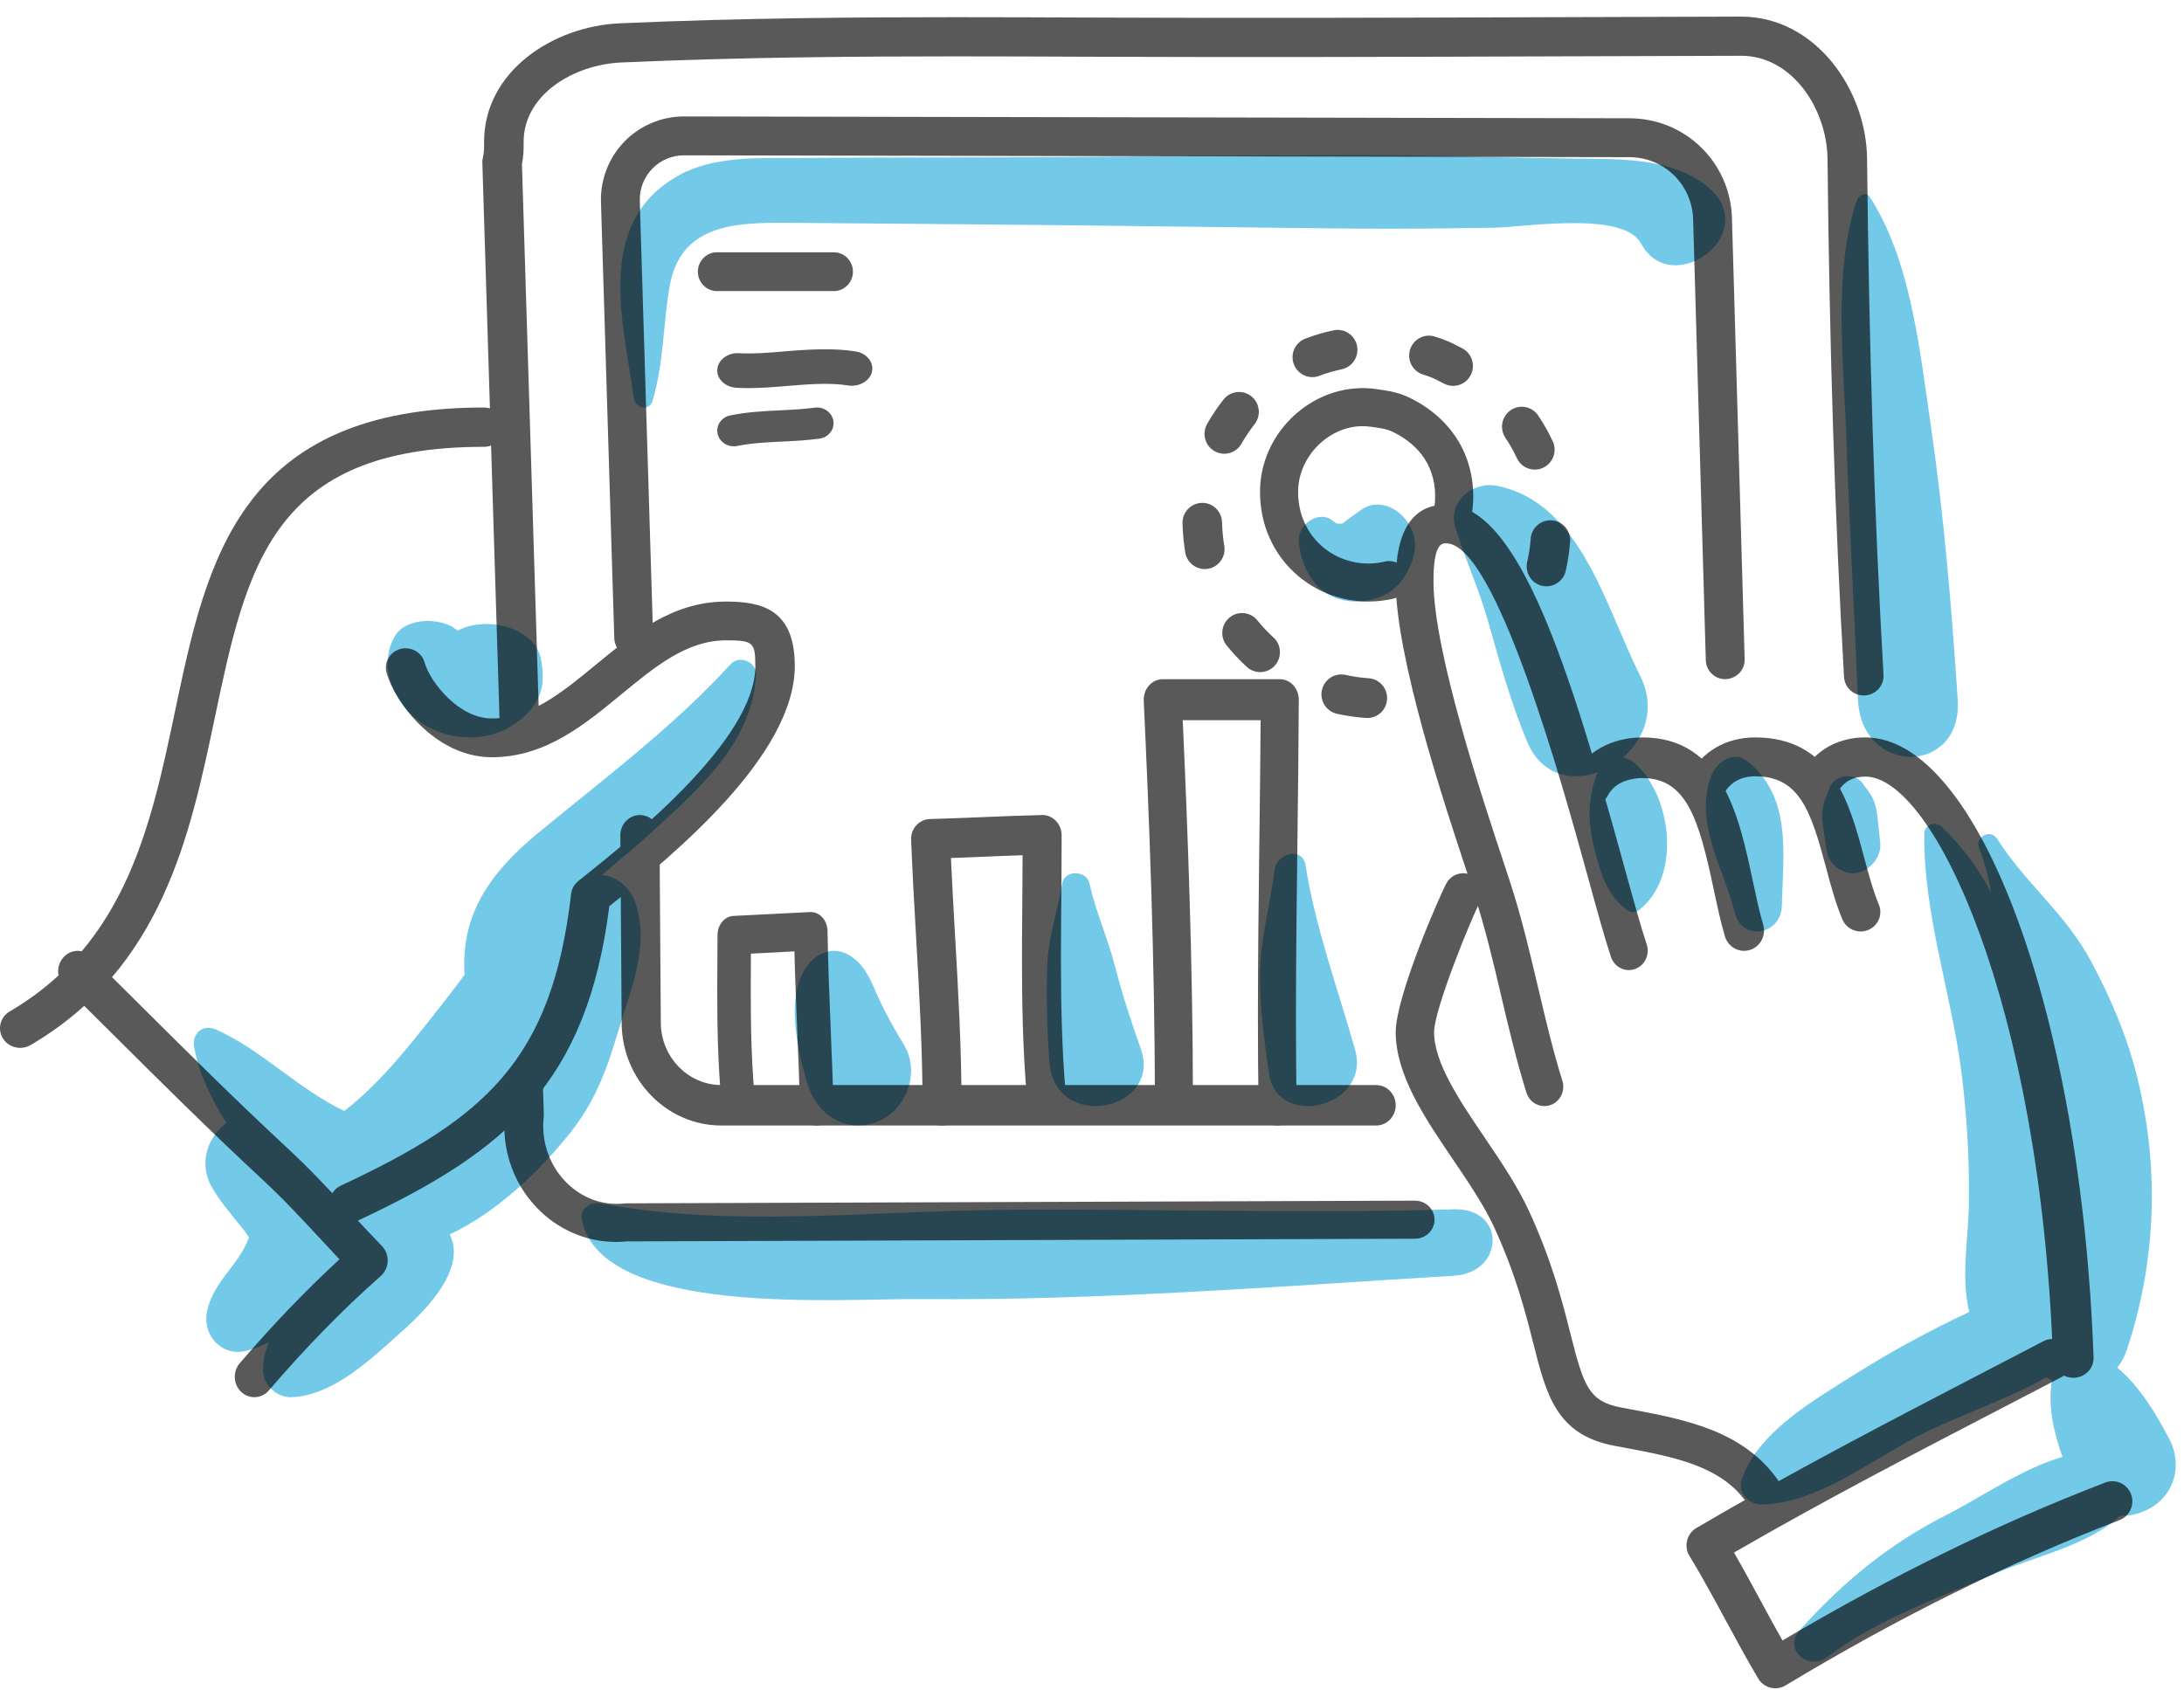 <?xml version="1.0" encoding="UTF-8"?>
<svg width="124px" height="96px" viewBox="0 0 124 96" version="1.1" xmlns="http://www.w3.org/2000/svg" xmlns:xlink="http://www.w3.org/1999/xlink">
    <!-- Generator: Sketch 52.6 (67491) - http://www.bohemiancoding.com/sketch -->
    <title>4</title>
    <desc>Created with Sketch.</desc>
    <g id="LP-SPRINT" stroke="none" stroke-width="1" fill="none" fill-rule="evenodd">
        <g id="Desktop-HD" transform="translate(-662, -2967)">
            <g id="3-Como-Trabalhamos" transform="translate(208, 2156)">
                <g id="Cardss" transform="translate(50, 199)">
                    <g id="4" transform="translate(332, 498)">
                        <g transform="translate(72, 114)">
                            <g id="azul" opacity="0.55" transform="translate(11.006, 8.816)" fill="#009CD5">
                                <path d="M19.72,28.672 C19.405,26.811 16.634,26.147 15.026,26.974 C15.011,26.982 15.001,26.989 14.987,26.997 C14.867,26.912 14.747,26.825 14.624,26.745 C14.352,26.617 14.07,26.532 13.77,26.486 C12.883,26.353 11.84,26.564 11.392,27.347 C10.356,29.151 11.527,31.607 13.471,32.558 C14.776,33.197 16.469,33.259 17.771,32.562 C18.396,32.226 18.953,31.774 19.33,31.209 C19.879,30.388 19.877,29.6 19.72,28.672" id="Fill-1"></path>
                                <path d="M30.485,28.894 C27.173,32.515 23.303,35.388 19.519,38.513 C16.831,40.734 15.137,43.122 15.373,46.54 C15.042,46.978 14.702,47.446 14.317,47.934 C12.698,49.983 10.746,52.598 8.54,54.273 C5.963,53.066 3.846,50.798 1.246,49.647 C0.541,49.334 -0.098,49.844 0.013,50.589 C0.201,51.845 0.872,53.434 1.849,54.948 C0.802,55.753 0.235,57.213 1.026,58.614 C1.461,59.383 2.034,60.018 2.572,60.714 C2.785,60.947 2.969,61.204 3.136,61.472 C3.119,61.504 3.105,61.529 3.083,61.575 C2.505,63.077 1.093,63.989 0.747,65.663 C0.469,67.009 1.584,68.256 2.993,67.895 C3.407,67.79 3.831,67.623 4.251,67.413 C4.062,67.914 3.94,68.426 3.924,68.945 C3.9,69.786 4.675,70.552 5.519,70.53 C7.929,70.469 10.184,68.248 11.886,66.731 C13.217,65.544 15.494,63.228 14.529,61.287 C17.262,60.008 19.708,57.6 21.382,55.499 C22.741,53.792 23.419,52.014 24.029,49.953 C24.765,47.471 25.955,44.864 25.032,42.34 C24.761,41.602 23.991,40.936 23.177,40.873 C24.019,40.14 24.898,39.439 25.718,38.691 C28.434,36.21 31.765,33.416 31.917,29.484 C31.946,28.776 30.97,28.364 30.485,28.894" id="Fill-3"></path>
                                <path d="M71.541,59.861 C62.947,60.12 54.382,59.819 45.79,59.896 C38.307,59.963 30.433,60.908 23.136,59.533 C22.419,59.398 21.916,59.887 22.028,60.449 C23.128,66.015 36.671,64.917 41.242,64.958 C51.38,65.049 61.44,64.248 71.541,63.633 C74.441,63.457 74.508,59.771 71.541,59.861" id="Fill-5"></path>
                                <path d="M65.93,50.794 C64.975,47.414 63.652,43.793 63.123,40.334 C62.953,39.225 61.468,39.654 61.357,40.577 C61.111,42.604 60.552,44.449 60.534,46.515 C60.52,48.408 60.776,50.293 61.047,52.161 C61.511,55.354 66.853,54.061 65.93,50.794" id="Fill-7"></path>
                                <path d="M53.761,50.737 C53.204,49.183 52.701,47.614 52.288,46.013 C51.887,44.464 51.189,42.905 50.852,41.359 C50.687,40.602 49.439,40.561 49.303,41.359 C49.017,43.036 48.505,44.374 48.449,46.131 C48.394,47.909 48.446,49.678 48.568,51.451 C48.852,55.55 55.021,54.258 53.761,50.737" id="Fill-9"></path>
                                <path d="M40.309,50.504 C39.788,49.65 39.289,48.767 38.873,47.852 C38.446,46.909 38.104,45.926 37.16,45.403 C36.471,45.022 35.733,45.155 35.159,45.67 C33.41,47.241 34.26,50.934 34.887,52.867 C35.45,54.604 37.191,55.594 38.89,54.854 C40.466,54.168 41.267,52.077 40.309,50.504" id="Fill-11"></path>
                                <path d="M112.144,72.874 C111.415,71.496 110.476,69.899 109.203,68.854 C109.431,68.575 109.619,68.237 109.752,67.836 C111.404,62.848 111.606,57.637 110.378,52.525 C109.808,50.149 108.865,47.911 107.703,45.75 C106.25,43.049 103.994,41.353 102.392,38.835 C101.984,38.194 101.076,38.753 101.369,39.407 C101.686,40.115 101.883,40.959 102.034,41.837 C101.281,40.468 100.363,39.205 99.223,38.123 C98.868,37.787 98.255,38.037 98.249,38.509 C98.184,43.114 99.82,47.677 100.379,52.236 C100.679,54.68 100.82,57.13 100.778,59.592 C100.741,61.69 100.327,63.685 100.799,65.691 C98.567,66.744 96.392,67.916 94.319,69.225 C91.942,70.725 88.767,72.529 87.873,75.235 C87.65,75.913 88.254,76.622 88.974,76.618 C92.09,76.6 95.147,74.178 97.808,72.785 C100.081,71.595 102.867,70.717 105.169,69.405 C105.273,69.467 105.382,69.523 105.493,69.574 C105.257,71.028 105.593,72.517 106.094,73.922 C103.78,74.598 101.465,76.22 99.553,77.193 C96.184,78.908 93.656,81.013 91.177,83.76 C90.22,84.821 91.644,86.128 92.76,85.276 C95.494,83.187 99.077,81.925 102.245,80.554 C104.43,79.607 107.583,78.948 109.353,77.265 C109.774,77.284 110.222,77.21 110.683,77.023 C112.427,76.318 112.974,74.444 112.144,72.874" id="Fill-13"></path>
                                <path d="M98.61,15.287 C97.978,10.958 97.466,5.933 95.155,2.375 C94.923,2.017 94.504,2.283 94.396,2.615 C93.056,6.737 93.677,11.732 93.824,16.061 C93.993,21.014 94.278,25.958 94.483,30.909 C94.664,35.266 100.432,35.23 100.146,30.909 C99.798,25.673 99.366,20.465 98.61,15.287" id="Fill-16"></path>
                                <path d="M82.1,29.525 C80.181,25.751 78.773,19.726 73.983,18.774 C72.632,18.505 71.157,19.658 71.631,21.173 C72.18,22.933 72.948,24.597 73.455,26.375 C74.13,28.737 74.756,31.067 75.712,33.332 C77.549,37.692 84.334,33.916 82.1,29.525" id="Fill-18"></path>
                                <path d="M81.805,34.515 C81.268,34.038 80.148,33.978 79.81,34.769 C79.136,36.343 79.094,37.758 79.527,39.419 C79.886,40.796 80.215,42.037 81.421,42.897 C81.572,43.004 81.86,43.01 82.009,42.897 C84.481,41.038 83.942,36.414 81.805,34.515" id="Fill-20"></path>
                                <path d="M88.193,34.406 C87.399,33.771 86.402,34.49 86.12,35.321 C85.196,38.047 86.873,40.499 87.497,43.035 C87.897,44.659 90.115,44.288 90.158,42.645 C90.237,39.644 90.742,36.442 88.193,34.406" id="Fill-22"></path>
                                <path d="M95.587,37.544 C95.524,36.975 95.402,36.577 95.077,36.122 C94.964,35.965 94.847,35.811 94.732,35.655 C94.277,35.041 93.158,35.168 92.865,35.928 C92.795,36.11 92.724,36.292 92.655,36.475 C92.448,37.02 92.412,37.44 92.489,38.018 C92.556,38.516 92.635,39.011 92.708,39.508 C92.834,40.364 93.715,40.866 94.405,40.762 C95.092,40.657 95.838,39.908 95.746,39.043 C95.694,38.543 95.643,38.043 95.587,37.544" id="Fill-24"></path>
                                <path d="M65.022,20.941 C65.007,20.933 64.969,20.947 64.936,20.964 C64.958,20.961 64.977,20.959 65.022,20.941" id="Fill-26"></path>
                                <path d="M66.209,20.184 C65.896,20.422 65.579,20.618 65.271,20.872 C65.286,20.872 65.299,20.875 65.309,20.884 C65.46,20.862 65.426,20.867 65.226,20.896 C65.047,21.013 65.095,20.949 65.177,20.904 C65.159,20.906 65.15,20.908 65.13,20.911 C65.078,20.918 65.043,20.924 65.005,20.929 C64.933,20.904 64.844,20.893 64.879,20.92 C64.932,20.959 64.653,20.752 64.641,20.742 C63.888,20.135 62.666,20.946 62.738,21.933 C62.846,23.412 63.663,24.806 65.034,25.211 C65.768,25.429 66.587,25.378 67.297,25.105 C68.336,24.705 68.946,23.867 69.261,22.744 C69.766,20.942 67.714,19.039 66.209,20.184" id="Fill-28"></path>
                                <path d="M64.936,20.986 C64.965,20.964 64.981,20.953 65,20.939 C64.979,20.953 64.955,20.969 64.936,20.986" id="Fill-30"></path>
                                <path d="M64.936,20.984 C65.021,20.928 65.025,20.919 64.936,20.984" id="Fill-32"></path>
                                <path d="M85.689,1.588 C83.604,0.102 80.777,0.225 78.299,0.191 C74.769,0.145 71.241,0.021 67.712,0.005 C60.405,-0.027 53.093,0.098 45.785,0.119 C42.004,0.131 38.224,0.126 34.443,0.152 C32.198,0.167 29.554,0.014 27.53,1.144 C22.678,3.855 24.42,9.577 24.98,13.811 C25.053,14.362 25.862,14.564 26.042,13.951 C26.693,11.724 26.626,9.746 27.003,7.495 C27.644,3.655 31.184,3.815 34.443,3.842 C39.736,3.888 45.029,3.928 50.321,3.984 C55.615,4.04 60.908,4.122 66.2,4.168 C68.722,4.19 71.24,4.152 73.762,4.117 C75.546,4.093 81.153,3.143 82.161,5.006 C83.963,8.332 89.379,4.219 85.689,1.588" id="Fill-34"></path>
                            </g>
                            <g id="preto" opacity="0.65" fill="#000000">
                                <path d="M29.494,42.307 C28.89,42.307 28.391,41.831 28.373,41.228 L27.386,9.24 C27.382,9.138 27.393,9.037 27.419,8.937 C27.48,8.692 27.485,8.469 27.485,8.205 L27.485,8.054 C27.485,4.059 31.392,1.495 35.168,1.325 C42.077,1.016 49.001,0.976 54.262,0.976 C56.852,0.976 59.441,0.987 62.026,0.997 C70.784,1.034 79.487,1.007 88.173,0.976 C91.733,0.964 95.292,0.951 98.85,0.943 C103.086,0.943 105.964,5.108 106.005,8.997 C106.118,19.784 106.424,29.375 106.94,38.32 C106.975,38.934 106.501,39.459 105.884,39.494 C105.254,39.529 104.734,39.059 104.698,38.447 C104.181,29.468 103.874,19.841 103.76,9.02 C103.731,6.194 101.756,3.168 98.865,3.168 C95.298,3.177 91.741,3.188 88.18,3.201 C79.489,3.231 70.78,3.257 62.016,3.222 C59.434,3.211 56.849,3.201 54.262,3.201 C49.025,3.201 42.133,3.241 35.27,3.549 C32.547,3.67 29.73,5.391 29.73,8.054 L29.73,8.205 C29.73,8.538 29.723,8.896 29.634,9.314 L30.616,41.16 C30.635,41.774 30.149,42.288 29.494,42.307" id="Fill-36"></path>
                                <path d="M34.983,70.531 C31.481,70.531 28.632,67.582 28.632,63.957 C28.632,63.737 28.644,63.515 28.667,63.293 L28.617,61.726 C28.598,61.129 29.077,60.631 29.687,60.613 C30.299,60.596 30.807,61.063 30.825,61.66 L30.877,63.299 C30.879,63.35 30.877,63.401 30.871,63.452 C30.852,63.621 30.842,63.79 30.842,63.957 C30.842,66.5 32.957,68.61 35.416,68.346 C35.454,68.34 35.494,68.338 35.534,68.338 L80.338,68.186 C80.95,68.186 81.443,68.667 81.446,69.263 C81.449,69.86 80.955,70.346 80.345,70.348 L35.598,70.5 C35.391,70.52 35.185,70.531 34.983,70.531" id="Fill-39"></path>
                                <path d="M1.145,59.51 C0.757,59.51 0.377,59.318 0.163,58.968 C-0.162,58.439 0.014,57.753 0.556,57.437 C7.167,53.564 8.582,46.839 9.949,40.336 C11.727,31.883 13.564,23.143 27.472,23.143 C28.104,23.143 28.616,23.643 28.616,24.259 C28.616,24.875 28.104,25.375 27.472,25.375 C15.431,25.375 14.001,32.175 12.19,40.785 C10.792,47.435 9.207,54.974 1.732,59.351 C1.548,59.459 1.345,59.51 1.145,59.51" id="Fill-41"></path>
                                <path d="M19.831,69.429 C19.412,69.429 19.011,69.196 18.819,68.8 C18.554,68.251 18.791,67.593 19.35,67.332 C27.514,63.52 31.339,60.223 32.424,50.769 C32.457,50.481 32.603,50.218 32.831,50.036 C35.84,47.639 42.885,42.025 42.885,37.82 C42.885,36.474 42.761,36.365 41.22,36.365 C38.998,36.365 37.191,37.855 35.277,39.432 C33.147,41.187 30.944,43.003 27.922,43.003 C24.682,43.003 22.399,39.826 21.949,38.207 C21.786,37.62 22.137,37.015 22.734,36.854 C23.333,36.695 23.947,37.04 24.109,37.626 C24.409,38.703 26.026,40.8 27.922,40.8 C30.129,40.8 31.931,39.315 33.838,37.744 C35.975,35.983 38.183,34.163 41.22,34.163 C43.248,34.163 45.125,34.606 45.125,37.82 C45.125,42.905 38.241,48.555 34.595,51.465 C33.325,61.501 28.762,65.374 20.311,69.322 C20.155,69.394 19.993,69.429 19.831,69.429" id="Fill-43"></path>
                                <path d="M14.44,79.347 C14.177,79.347 13.912,79.25 13.7,79.051 C13.244,78.626 13.204,77.893 13.613,77.417 C15.485,75.235 17.385,73.255 19.274,71.517 C18.934,71.156 18.596,70.792 18.257,70.427 C17.189,69.275 16.084,68.084 14.899,66.985 C11.911,64.215 9.1,61.418 6.382,58.713 C5.477,57.81 4.568,56.907 3.649,56 C3.203,55.56 3.184,54.827 3.606,54.362 C4.028,53.897 4.731,53.878 5.175,54.317 C6.097,55.227 7.007,56.133 7.915,57.037 C10.619,59.728 13.416,62.511 16.375,65.255 C17.622,66.411 18.756,67.634 19.853,68.817 C20.459,69.47 21.063,70.121 21.681,70.756 C21.903,70.984 22.023,71.3 22.012,71.625 C21.999,71.951 21.857,72.256 21.618,72.466 C19.508,74.323 17.372,76.508 15.268,78.961 C15.049,79.216 14.745,79.347 14.44,79.347" id="Fill-45"></path>
                                <path d="M87.685,62.816 C87.232,62.816 86.811,62.518 86.665,62.051 C86.097,60.231 85.66,58.375 85.239,56.582 C84.795,54.691 84.334,52.734 83.723,50.848 C83.623,50.538 83.493,50.148 83.342,49.691 C82.012,45.684 79.244,37.347 79.244,33.022 C79.244,30.123 80.208,28.653 82.109,28.653 C86.223,28.653 89.119,37.956 92.214,49.194 C92.726,51.057 93.169,52.665 93.493,53.628 C93.686,54.202 93.39,54.831 92.831,55.03 C92.272,55.23 91.661,54.925 91.467,54.349 C91.123,53.325 90.673,51.689 90.152,49.794 C88.725,44.616 84.937,30.857 82.109,30.857 C81.856,30.857 81.388,30.857 81.388,33.022 C81.388,36.981 84.178,45.389 85.371,48.978 C85.524,49.441 85.655,49.838 85.756,50.151 C86.397,52.126 86.867,54.127 87.323,56.064 C87.735,57.818 88.161,59.634 88.705,61.376 C88.887,61.956 88.577,62.576 88.014,62.763 C87.904,62.799 87.793,62.816 87.685,62.816" id="Fill-47"></path>
                                <path d="M99.021,54 C98.534,54 98.083,53.677 97.935,53.176 C97.686,52.333 97.488,51.395 97.295,50.487 C96.462,46.567 95.775,44.187 93.25,44.187 C92.816,44.187 91.758,44.284 91.282,45.183 C90.986,45.744 90.296,45.954 89.746,45.653 C89.195,45.349 88.989,44.65 89.286,44.088 C90.019,42.704 91.5,41.878 93.25,41.878 C97.786,41.878 98.743,46.381 99.511,49.998 C99.704,50.902 99.884,51.757 100.108,52.514 C100.288,53.124 99.947,53.767 99.347,53.951 C99.239,53.985 99.129,54 99.021,54" id="Fill-49"></path>
                                <path d="M105.64,52.898 C105.2,52.898 104.782,52.64 104.604,52.214 C104.211,51.274 103.933,50.231 103.664,49.223 C102.812,46.039 102.162,44.086 99.652,44.086 C99.084,44.086 98.314,44.262 97.863,45.101 C97.574,45.642 96.894,45.846 96.349,45.561 C95.803,45.275 95.595,44.607 95.884,44.067 C96.631,42.676 98.004,41.878 99.652,41.878 C104.016,41.878 105.021,45.638 105.829,48.66 C106.092,49.641 106.34,50.569 106.675,51.372 C106.911,51.936 106.638,52.582 106.066,52.815 C105.926,52.871 105.782,52.898 105.64,52.898" id="Fill-51"></path>
                                <path d="M117.714,78.245 C117.096,78.245 116.584,77.772 116.562,77.17 C115.841,56.985 109.77,44.103 105.908,44.103 C105.274,44.103 104.786,44.336 104.46,44.795 C104.098,45.301 103.381,45.43 102.857,45.082 C102.332,44.733 102.2,44.04 102.559,43.534 C103.321,42.466 104.509,41.878 105.908,41.878 C112.359,41.878 118.172,57.675 118.866,77.093 C118.888,77.708 118.39,78.223 117.754,78.244 C117.741,78.245 117.727,78.245 117.714,78.245" id="Fill-53"></path>
                                <path d="M100.168,85.959 C99.817,85.959 99.472,85.786 99.262,85.467 C97.813,83.263 95.114,82.756 92.255,82.219 L91.618,82.098 C88.364,81.474 87.79,79.196 87.062,76.313 C86.619,74.561 86.068,72.381 84.834,69.697 C84.261,68.455 83.365,67.131 82.498,65.851 C80.898,63.493 79.244,61.053 79.244,58.615 C79.244,56.585 81.759,50.81 82.132,50.148 C82.43,49.618 83.096,49.436 83.617,49.737 C84.139,50.038 84.321,50.714 84.022,51.242 C83.593,52.006 81.422,57.311 81.422,58.615 C81.422,60.367 82.881,62.519 84.291,64.601 C85.209,65.954 86.158,67.355 86.806,68.764 C88.126,71.634 88.706,73.924 89.17,75.765 C89.915,78.716 90.211,79.581 92.023,79.929 L92.651,80.047 C95.681,80.616 99.115,81.263 101.073,84.242 C101.408,84.75 101.272,85.436 100.772,85.774 C100.586,85.899 100.376,85.959 100.168,85.959" id="Fill-55"></path>
                                <path d="M100.797,95.878 C100.411,95.878 100.035,95.679 99.823,95.321 C99.174,94.227 98.567,93.102 97.979,92.016 C97.322,90.801 96.643,89.545 95.922,88.36 C95.761,88.099 95.713,87.783 95.788,87.484 C95.862,87.186 96.053,86.93 96.316,86.775 C101.717,83.599 107.333,80.683 112.763,77.861 L116.016,76.169 C116.57,75.879 117.257,76.097 117.544,76.658 C117.832,77.22 117.616,77.909 117.059,78.2 L113.802,79.894 C108.73,82.528 103.497,85.246 98.451,88.171 C98.978,89.087 99.481,90.016 99.97,90.923 C100.371,91.661 100.779,92.418 101.202,93.165 C107.442,89.473 113.448,86.534 119.529,84.194 C120.114,83.968 120.769,84.265 120.993,84.854 C121.216,85.443 120.922,86.104 120.338,86.329 C114.06,88.745 107.858,91.815 101.377,95.716 C101.196,95.826 100.995,95.878 100.797,95.878" id="Fill-57"></path>
                                <path d="M97.952,38.571 C97.358,38.571 96.868,38.098 96.85,37.499 L96.13,12.455 C96.073,10.48 94.482,8.93 92.509,8.925 L38.833,8.821 C38.156,8.821 37.502,9.098 37.034,9.581 C36.563,10.065 36.305,10.729 36.326,11.403 L37.082,36.178 C37.1,36.788 36.622,37.297 36.013,37.315 C35.414,37.346 34.895,36.855 34.877,36.246 L34.121,11.472 C34.082,10.202 34.566,8.952 35.451,8.041 C36.332,7.133 37.563,6.612 38.829,6.612 C38.837,6.612 92.514,6.717 92.514,6.717 C95.686,6.724 98.243,9.216 98.335,12.391 L99.055,37.435 C99.073,38.045 98.593,38.554 97.952,38.571" id="Fill-59"></path>
                                <path d="M78.133,63.918 L40.955,63.918 C37.857,63.918 35.318,61.314 35.295,58.112 L35.22,47.443 C35.216,46.809 35.71,46.29 36.324,46.286 C36.942,46.286 37.44,46.795 37.444,47.427 L37.519,58.095 C37.533,60.038 39.074,61.62 40.955,61.62 L78.133,61.62 C78.747,61.62 79.244,62.135 79.244,62.769 C79.244,63.404 78.747,63.918 78.133,63.918" id="Fill-61"></path>
                                <path d="M47.342,16.531 L40.708,16.531 C40.109,16.531 39.622,16.037 39.622,15.429 C39.622,14.82 40.109,14.327 40.708,14.327 L47.342,14.327 C47.941,14.327 48.427,14.82 48.427,15.429 C48.427,16.037 47.941,16.531 47.342,16.531" id="Fill-63"></path>
                                <path d="M42.49,22.041 C42.264,22.041 42.04,22.035 41.816,22.022 C41.17,21.986 40.681,21.517 40.726,20.975 C40.769,20.433 41.321,20.016 41.975,20.06 C42.792,20.105 43.629,20.032 44.535,19.955 C45.893,19.839 47.395,19.759 48.586,19.959 C49.22,20.065 49.632,20.584 49.505,21.117 C49.378,21.649 48.757,21.995 48.126,21.888 C47.217,21.735 46.016,21.805 44.771,21.912 C44.029,21.975 43.261,22.041 42.49,22.041" id="Fill-65"></path>
                                <path d="M41.661,25.347 C41.228,25.347 40.839,25.061 40.744,24.644 C40.635,24.165 40.958,23.693 41.465,23.59 C42.44,23.392 43.393,23.346 44.314,23.302 C44.987,23.269 45.622,23.239 46.255,23.152 C46.765,23.08 47.243,23.42 47.317,23.907 C47.391,24.392 47.034,24.843 46.52,24.912 C45.802,25.009 45.095,25.043 44.41,25.077 C43.523,25.119 42.685,25.159 41.859,25.327 C41.793,25.34 41.726,25.347 41.661,25.347" id="Fill-67"></path>
                                <path d="M46.375,63.918 C45.865,63.918 45.444,63.453 45.426,62.862 C45.386,61.485 45.33,60.128 45.274,58.778 C45.211,57.227 45.145,55.632 45.105,54.029 L42.633,54.158 C42.628,54.851 42.625,55.545 42.625,56.238 C42.625,58.096 42.652,60.292 42.865,62.481 C42.922,63.081 42.546,63.621 42.024,63.688 C41.501,63.755 41.032,63.322 40.975,62.722 C40.752,60.427 40.723,58.157 40.723,56.238 C40.723,55.539 40.727,54.841 40.732,54.141 L40.738,53.1 C40.74,52.517 41.14,52.039 41.646,52.015 L45.992,51.797 C46.258,51.783 46.498,51.891 46.685,52.093 C46.871,52.295 46.979,52.575 46.984,52.869 C47.015,54.815 47.096,56.777 47.174,58.675 C47.229,60.036 47.286,61.401 47.326,62.789 C47.344,63.392 46.933,63.898 46.408,63.917 C46.397,63.918 46.386,63.918 46.375,63.918" id="Fill-69"></path>
                                <path d="M53.486,63.918 C52.875,63.918 52.38,63.415 52.38,62.794 C52.38,59.624 52.191,56.334 52.009,53.153 C51.905,51.323 51.801,49.497 51.73,47.682 C51.718,47.382 51.826,47.088 52.028,46.868 C52.23,46.648 52.511,46.52 52.807,46.513 C53.804,46.487 54.793,46.446 55.782,46.406 C56.898,46.359 58.015,46.312 59.143,46.288 C59.436,46.267 59.726,46.396 59.939,46.607 C60.152,46.818 60.271,47.106 60.274,47.408 L60.274,47.988 C60.274,49.071 60.265,50.156 60.256,51.243 C60.248,52.324 60.238,53.407 60.238,54.489 C60.238,56.672 60.271,59.539 60.529,62.357 C60.585,62.976 60.138,63.524 59.53,63.581 C58.927,63.634 58.382,63.184 58.325,62.566 C58.058,59.656 58.024,56.721 58.024,54.489 C58.024,53.401 58.033,52.311 58.043,51.223 C58.05,50.337 58.057,49.452 58.059,48.569 C57.328,48.592 56.599,48.623 55.871,48.653 C55.246,48.679 54.618,48.705 53.99,48.727 C54.056,50.154 54.138,51.587 54.219,53.022 C54.404,56.236 54.593,59.56 54.593,62.794 C54.593,63.415 54.097,63.918 53.486,63.918" id="Fill-71"></path>
                                <path d="M72.535,63.918 C71.947,63.918 71.465,63.409 71.456,62.773 C71.43,61.093 71.42,59.418 71.42,57.746 C71.42,54.416 71.462,51.046 71.502,47.786 C71.53,45.496 71.56,43.201 71.574,40.9 L67.151,40.9 C67.432,47.058 67.729,54.841 67.729,62.501 C67.729,63.144 67.245,63.666 66.649,63.666 C66.052,63.666 65.569,63.144 65.569,62.501 C65.569,54.377 65.231,46.098 64.938,39.794 C64.923,39.476 65.029,39.165 65.233,38.934 C65.438,38.702 65.721,38.571 66.016,38.571 L72.661,38.571 C72.948,38.571 73.223,38.694 73.427,38.914 C73.629,39.134 73.742,39.432 73.741,39.741 C73.729,42.443 73.696,45.131 73.663,47.818 C73.622,51.069 73.58,54.432 73.58,57.746 C73.58,59.405 73.59,61.067 73.616,62.734 C73.626,63.377 73.151,63.907 72.535,63.918" id="Fill-73"></path>
                                <path d="M77.668,34.163 C76.034,34.163 74.447,33.5 73.301,32.335 C72.11,31.127 71.487,29.492 71.544,27.734 C71.64,24.715 74.159,22.163 77.158,22.045 C77.478,22.032 77.806,22.048 78.128,22.094 C78.719,22.175 79.364,22.263 80.014,22.579 C82.374,23.721 83.698,25.822 83.645,28.341 C83.635,28.762 83.584,29.18 83.492,29.584 C83.359,30.165 82.782,30.532 82.197,30.397 C81.615,30.264 81.25,29.686 81.382,29.103 C81.442,28.842 81.476,28.569 81.481,28.294 C81.527,26.164 80.193,25.066 79.068,24.523 C78.728,24.356 78.325,24.301 77.859,24.238 C77.635,24.206 77.438,24.197 77.243,24.204 C75.386,24.278 73.766,25.925 73.706,27.804 C73.668,28.966 74.073,30.038 74.844,30.822 C75.599,31.588 76.642,32.014 77.726,32.002 C78.031,31.997 78.33,31.962 78.614,31.893 C79.196,31.754 79.779,32.115 79.916,32.695 C80.054,33.276 79.695,33.859 79.113,33.996 C78.677,34.099 78.221,34.155 77.759,34.162 C77.729,34.163 77.698,34.163 77.668,34.163" id="Fill-75"></path>
                                <path d="M74.51,21.418 C74.059,21.418 73.633,21.142 73.461,20.692 C73.239,20.109 73.529,19.455 74.108,19.233 C74.633,19.029 75.177,18.87 75.722,18.758 C76.325,18.633 76.923,19.027 77.048,19.638 C77.172,20.251 76.78,20.847 76.171,20.973 C75.747,21.059 75.323,21.185 74.912,21.342 C74.78,21.393 74.644,21.418 74.51,21.418 M82.503,21.914 C82.324,21.914 82.143,21.871 81.973,21.78 C81.832,21.704 81.688,21.631 81.543,21.559 C81.316,21.448 81.075,21.354 80.805,21.272 C80.211,21.091 79.875,20.46 80.055,19.863 C80.235,19.266 80.866,18.93 81.456,19.109 C81.841,19.226 82.193,19.364 82.528,19.528 C82.699,19.613 82.869,19.698 83.034,19.787 C83.582,20.082 83.787,20.767 83.494,21.318 C83.291,21.698 82.904,21.914 82.503,21.914 M69.51,25.769 C69.321,25.769 69.129,25.721 68.954,25.62 C68.415,25.31 68.228,24.619 68.536,24.078 C68.811,23.594 69.124,23.128 69.467,22.69 C69.851,22.201 70.557,22.117 71.045,22.504 C71.532,22.891 71.615,23.602 71.23,24.092 C70.955,24.441 70.706,24.814 70.486,25.199 C70.279,25.565 69.9,25.769 69.51,25.769 M87.142,26.67 C86.719,26.67 86.314,26.428 86.122,26.017 C85.938,25.619 85.719,25.23 85.472,24.864 C85.124,24.347 85.259,23.645 85.773,23.294 C86.285,22.946 86.985,23.079 87.333,23.597 C87.647,24.062 87.924,24.555 88.159,25.061 C88.422,25.626 88.178,26.299 87.616,26.563 C87.462,26.636 87.3,26.67 87.142,26.67 M68.401,32.318 C67.86,32.318 67.385,31.924 67.294,31.37 C67.206,30.829 67.153,30.273 67.138,29.72 C67.121,29.097 67.61,28.576 68.23,28.559 C68.843,28.53 69.367,29.035 69.384,29.658 C69.396,30.111 69.438,30.564 69.511,31.005 C69.611,31.621 69.197,32.202 68.584,32.303 C68.523,32.313 68.461,32.318 68.401,32.318 M87.803,33.297 C87.721,33.297 87.637,33.287 87.552,33.268 C86.948,33.128 86.57,32.523 86.708,31.915 C86.805,31.483 86.873,31.038 86.907,30.591 C86.953,29.968 87.496,29.505 88.112,29.55 C88.731,29.598 89.193,30.143 89.147,30.764 C89.103,31.322 89.021,31.878 88.898,32.418 C88.779,32.942 88.316,33.297 87.803,33.297 M71.548,38.169 C71.278,38.169 71.007,38.072 70.791,37.875 C70.383,37.501 69.998,37.091 69.648,36.659 C69.256,36.174 69.329,35.463 69.811,35.069 C70.293,34.673 71,34.748 71.392,35.233 C71.671,35.578 71.978,35.905 72.304,36.203 C72.762,36.622 72.796,37.338 72.379,37.799 C72.157,38.044 71.853,38.169 71.548,38.169 M77.633,40.776 C77.608,40.776 77.582,40.774 77.557,40.772 C77.003,40.736 76.45,40.656 75.91,40.537 C75.304,40.403 74.921,39.8 75.053,39.191 C75.186,38.581 75.785,38.194 76.392,38.329 C76.823,38.424 77.266,38.488 77.707,38.518 C78.325,38.559 78.794,39.098 78.753,39.721 C78.713,40.318 78.22,40.776 77.633,40.776" id="Fill-77"></path>
                            </g>
                        </g>
                    </g>
                </g>
            </g>
        </g>
    </g>
</svg>